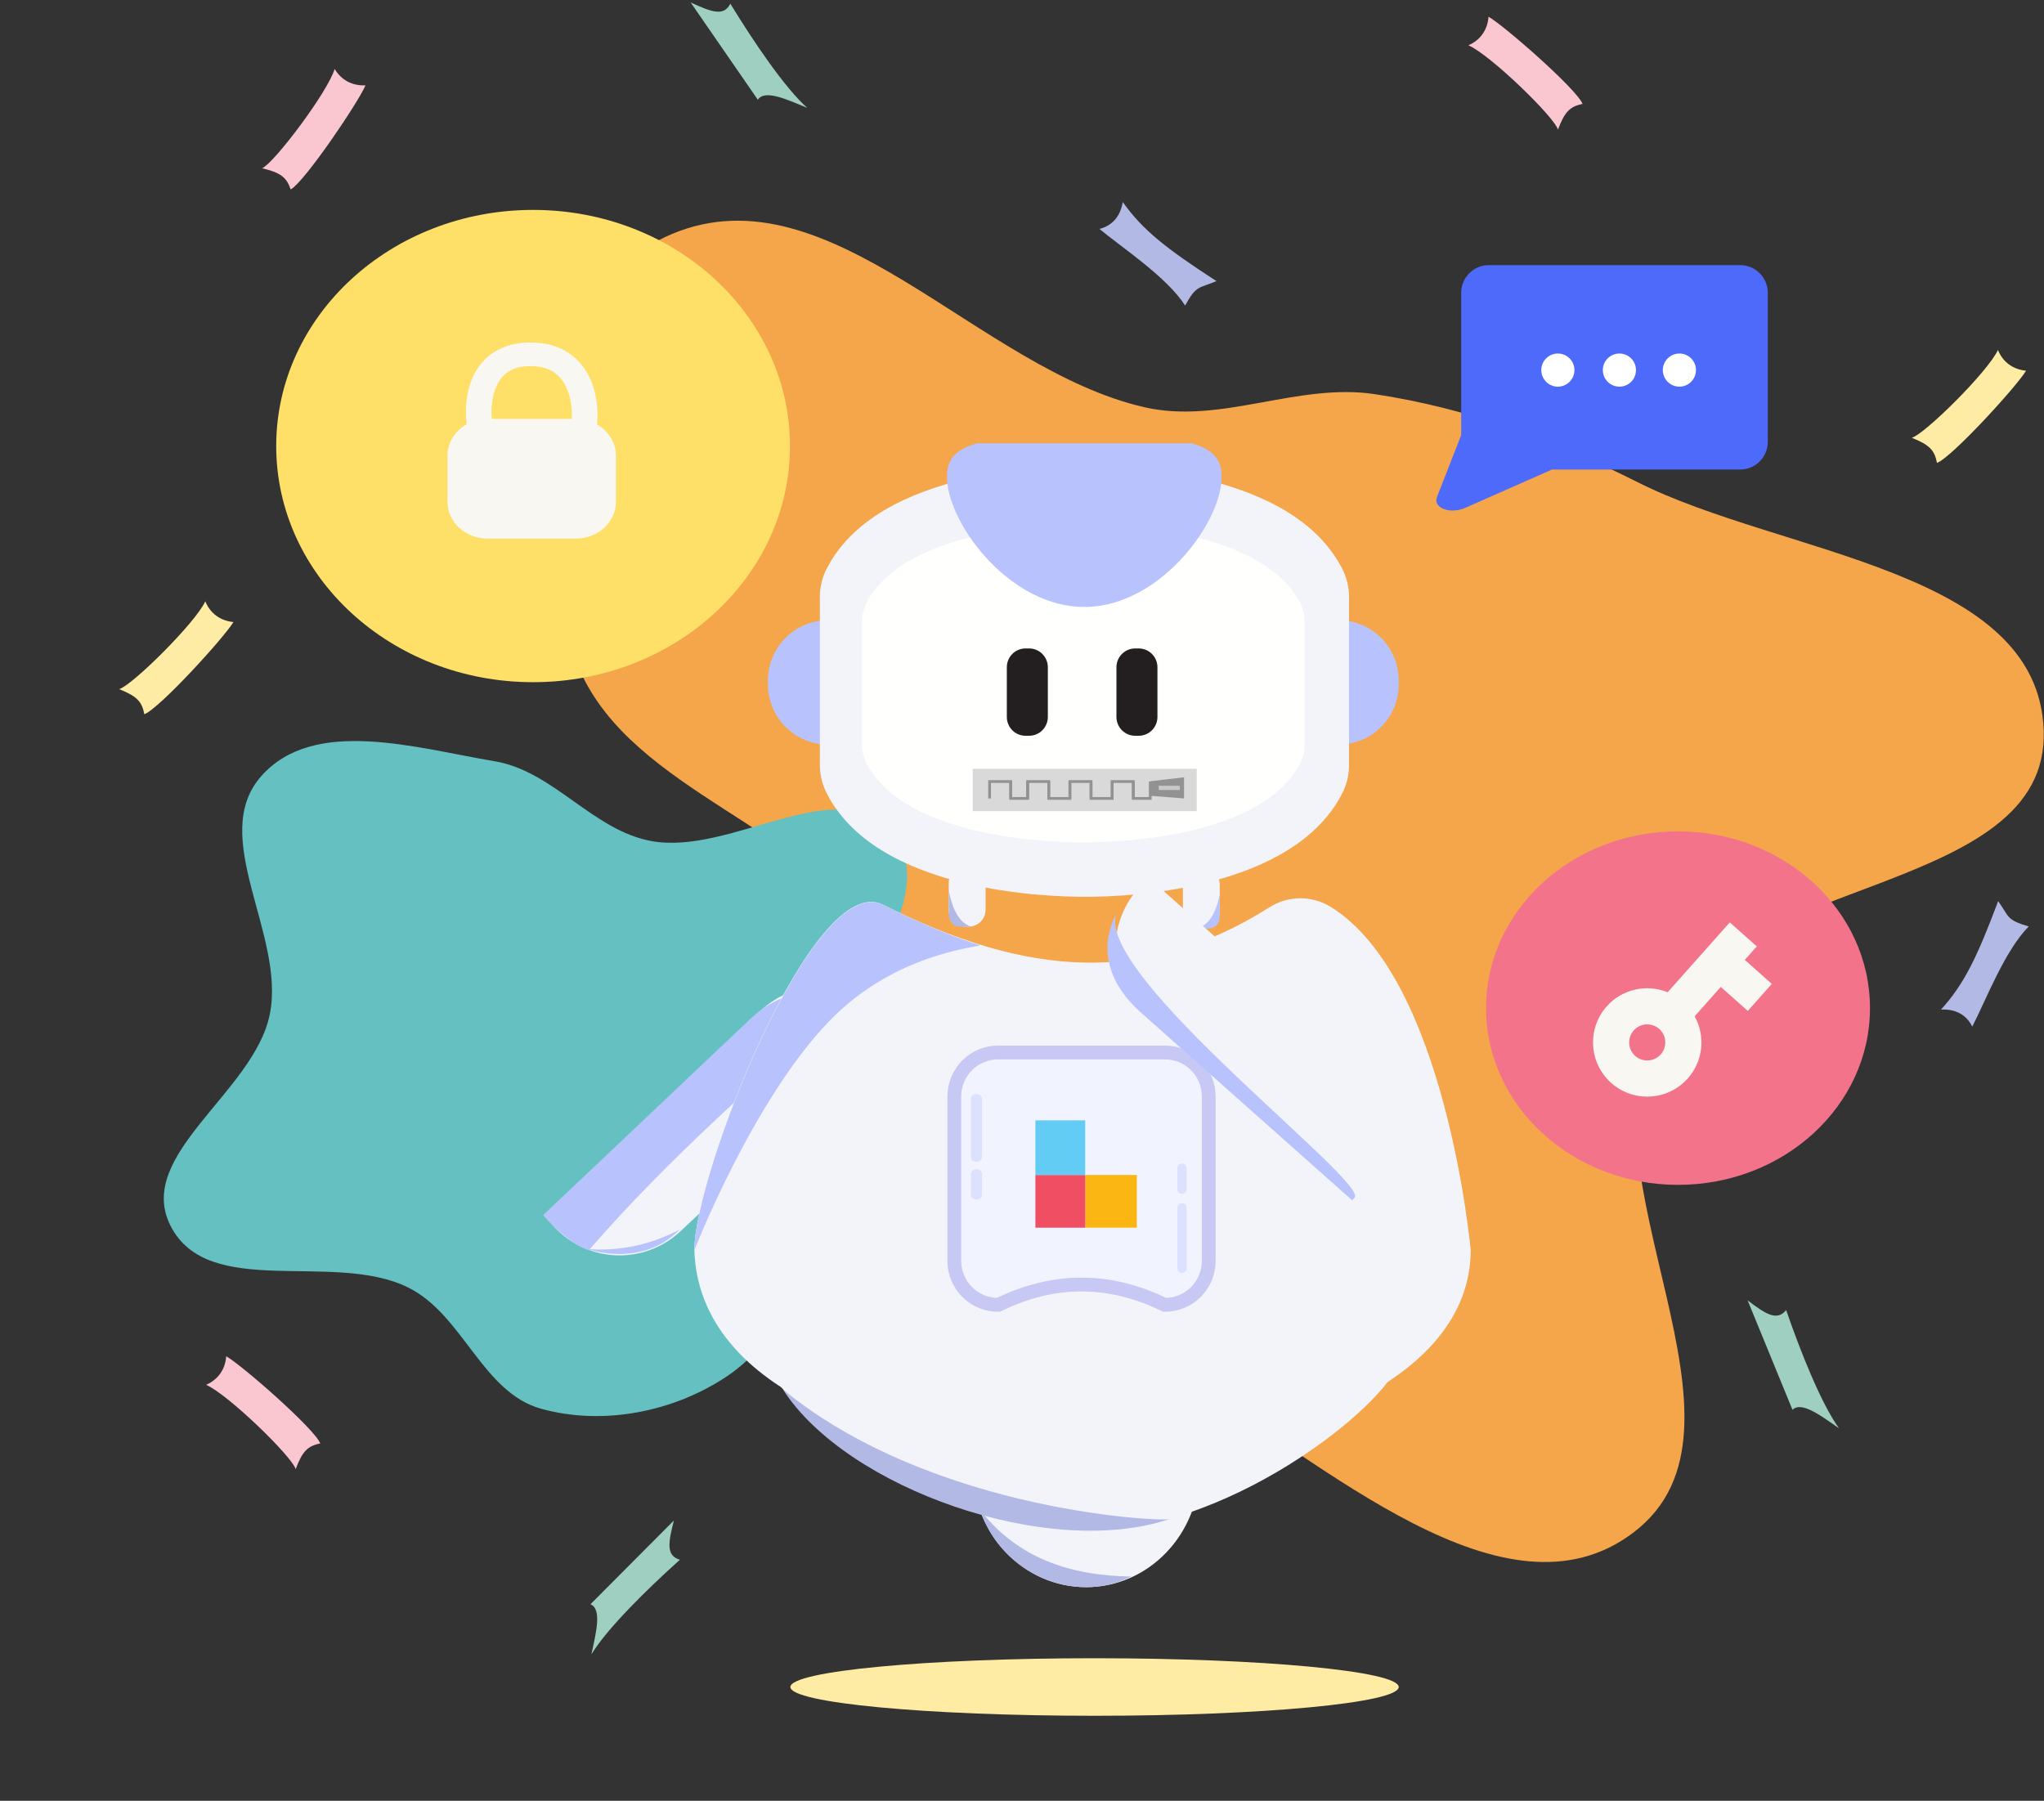 <svg width="740" height="652" viewBox="0 0 740 652" fill="none" xmlns="http://www.w3.org/2000/svg">
<rect x="0" y="0" width="740" height="652" fill="#333333" stroke="none"/>
<path fill-rule="evenodd" clip-rule="evenodd" d="M243.385 84.673C300.585 60.812 353.956 133.672 414.378 147.458C442.094 153.782 469.697 138.448 497.803 142.721C531.543 147.852 562.428 159.259 592.91 174.604C645.285 200.971 738.033 205.988 739.896 264.597C741.798 324.434 626.396 316.895 599.127 370.195C570.485 426.178 641.461 516.81 591.393 554.859C544.945 590.158 479.223 529.31 429.165 499.36C394.652 478.711 373.695 443.931 350.766 410.889C334.315 387.183 332.769 356.574 314.55 334.198C282.951 295.385 220.52 282.184 206.792 234.052C192.442 183.736 195.092 104.818 243.385 84.673Z" fill="#F5A64A"/>
<path fill-rule="evenodd" clip-rule="evenodd" d="M179.046 275.617C200.462 279.192 214.591 300.722 235.964 304.546C265 309.742 303.17 279.049 322.583 301.302C341.308 322.767 309.366 354.984 304.443 383.044C300.987 402.743 304.719 422.648 297.991 441.477C290.371 462.805 282.058 485.634 263.278 498.25C243.954 511.232 218.331 516.296 195.897 510.063C174.556 504.135 167.622 475.969 147.756 466.158C120.632 452.762 75.412 470.815 61.727 443.801C48.722 418.129 91.969 395.486 97.667 367.283C103.486 338.484 75.142 302.909 94.631 280.957C113.747 259.424 150.655 270.879 179.046 275.617Z" fill="#64C0C1"/>
<path d="M396.269 621.228C457.087 621.228 506.389 616.565 506.389 610.813C506.389 605.061 457.087 600.398 396.269 600.398C335.452 600.398 286.149 605.061 286.149 610.813C286.149 616.565 335.452 621.228 396.269 621.228Z" fill="#FEECA4"/>
<path d="M393.228 574.669C415.897 574.669 434.283 555.444 434.283 531.784C434.283 508.123 415.897 488.898 393.228 488.898C370.559 488.898 352.173 508.123 352.173 531.784C352.173 555.444 370.547 574.669 393.228 574.669Z" fill="#F2F4FA"/>
<path d="M492.057 477.27C493.944 477.272 495.811 477.657 497.546 478.402C499.281 479.147 500.849 480.238 502.156 481.608C504.848 484.437 506.352 488.203 506.354 492.121C506.354 504.852 447.863 554.219 394.227 554.219C340.59 554.219 277.414 506.432 277.414 492.121C277.4 488.195 278.901 484.417 281.6 481.583C282.905 480.208 284.472 479.112 286.207 478.36C287.943 477.609 289.81 477.217 291.699 477.209L492.057 477.27Z" fill="#F2F4FA"/>
<path d="M322.24 368.624L324.941 371.76L246.568 445.609C243.372 448.654 239.593 451.012 235.463 452.539C231.333 454.066 226.937 454.73 222.543 454.491C218.149 454.251 213.85 453.113 209.908 451.146C205.965 449.178 202.462 446.423 199.611 443.048L196.91 439.887L275.296 366.038C278.491 362.992 282.269 360.634 286.399 359.107C290.529 357.58 294.925 356.917 299.318 357.158C303.711 357.398 308.009 358.538 311.95 360.507C315.891 362.477 319.393 365.234 322.24 368.611V368.624Z" fill="#F2F4FA"/>
<path d="M308.781 360.71C276.183 389.578 242.247 419.119 213.177 452.68C207.215 450.609 201.143 445.206 196.641 439.962L271.9 368.674C276.76 364.056 282.781 360.861 289.312 359.435C295.794 358.039 302.533 358.48 308.781 360.71Z" fill="#B8C3FD"/>
<path d="M481.665 328.299C478.341 326.264 474.518 325.203 470.627 325.235C466.737 325.268 462.932 326.392 459.641 328.482C414.62 356.872 371.971 353.834 319.625 327.539C294.352 314.833 251.375 425.391 251.375 452.519C254.356 556.068 532.454 549.317 532.454 452.519C532.369 452.507 523.62 354.03 481.665 328.299Z" fill="#F2F4FA"/>
<path d="M421.665 472.445C401.587 462.642 381.51 462.642 361.433 472.445C357.24 472.477 353.205 470.832 350.216 467.87C347.227 464.909 345.529 460.873 345.493 456.651V396.918C345.504 394.823 345.926 392.751 346.733 390.82C347.541 388.889 348.719 387.138 350.199 385.666C351.68 384.195 353.434 383.032 355.362 382.244C357.29 381.456 359.353 381.059 361.433 381.075H421.665C425.858 381.042 429.892 382.687 432.881 385.649C435.87 388.611 437.569 392.646 437.605 396.869V456.602C437.593 458.697 437.172 460.769 436.365 462.699C435.557 464.63 434.379 466.381 432.898 467.853C431.418 469.325 429.663 470.488 427.736 471.276C425.808 472.064 423.745 472.461 421.665 472.445Z" fill="#F1F3FF" stroke="#C7C9F4" stroke-width="5" stroke-miterlimit="10"/>
<path d="M353.718 396.107H353.28C353.048 396.106 352.818 396.15 352.604 396.238C352.389 396.326 352.194 396.455 352.029 396.619C351.864 396.783 351.733 396.978 351.642 397.193C351.552 397.408 351.505 397.639 351.503 397.872V418.886C351.503 419.119 351.549 419.351 351.639 419.567C351.729 419.782 351.86 419.978 352.025 420.142C352.19 420.306 352.387 420.436 352.602 420.523C352.817 420.61 353.048 420.653 353.28 420.65H353.718C353.951 420.653 354.182 420.61 354.398 420.523C354.614 420.436 354.811 420.307 354.977 420.143C355.143 419.979 355.276 419.783 355.367 419.568C355.458 419.352 355.505 419.12 355.507 418.886V397.872C355.5 397.4 355.309 396.949 354.974 396.618C354.638 396.288 354.187 396.104 353.718 396.107Z" fill="#DCE1FE"/>
<path d="M353.718 423.371H353.28C352.809 423.371 352.357 423.56 352.024 423.895C351.691 424.231 351.503 424.686 351.503 425.16V432.512C351.503 432.746 351.549 432.978 351.639 433.195C351.728 433.411 351.859 433.607 352.024 433.772C352.19 433.938 352.386 434.068 352.601 434.157C352.817 434.245 353.047 434.29 353.28 434.289H353.718C354.185 434.292 354.635 434.11 354.969 433.782C355.304 433.454 355.497 433.007 355.507 432.536V425.185C355.51 424.947 355.466 424.71 355.377 424.49C355.289 424.269 355.157 424.068 354.991 423.899C354.824 423.73 354.626 423.597 354.407 423.506C354.189 423.415 353.954 423.369 353.718 423.371Z" fill="#DCE1FE"/>
<path d="M428.115 435.646H427.738C427.306 435.693 426.909 435.907 426.632 436.244C426.355 436.58 426.219 437.012 426.253 437.448V459.05C426.219 459.485 426.355 459.917 426.632 460.254C426.909 460.59 427.306 460.804 427.738 460.851H428.115C428.546 460.804 428.943 460.59 429.22 460.254C429.497 459.917 429.633 459.485 429.599 459.05V437.435C429.63 437.002 429.493 436.573 429.216 436.239C428.939 435.905 428.544 435.693 428.115 435.646Z" fill="#DCE1FE"/>
<path d="M428.115 421.322H427.738C427.307 421.366 426.911 421.577 426.633 421.912C426.356 422.246 426.219 422.677 426.253 423.111V430.463C426.219 430.896 426.356 431.325 426.634 431.658C426.912 431.99 427.308 432.199 427.738 432.24H428.115C428.544 432.199 428.941 431.99 429.219 431.658C429.496 431.325 429.633 430.896 429.599 430.463V423.111C429.633 422.677 429.497 422.246 429.219 421.912C428.942 421.577 428.545 421.366 428.115 421.322Z" fill="#DCE1FE"/>
<path d="M251.375 452.679C251.375 425.539 294.425 314.895 319.722 327.613C332.827 334.34 348.828 340.663 354.668 342.133C357.418 342.832 325.222 343.738 300.217 369.702C272.413 398.533 251.375 452.679 251.375 452.679Z" fill="#B8C3FD"/>
<path d="M354.838 546.732C362.382 569.731 388.909 581.212 409.594 570.809C387.57 570.528 368.479 564.242 354.838 546.732Z" fill="#B1B9E4"/>
<path d="M423.647 549.918C379.709 564.878 306.482 538.89 283.472 503.111C338.569 548.227 424.146 551.216 423.647 549.918Z" fill="#B1B9E4"/>
<path d="M212.655 452.237C212.655 452.237 232.258 459.405 246.032 445.18C235.797 450.674 224.22 453.122 212.655 452.237Z" fill="#B8C3FD"/>
<path d="M411.576 425.416H392.886V444.506H411.576V425.416Z" fill="#FCB614"/>
<path d="M392.886 425.416H374.854V444.506H392.886V425.416Z" fill="#EF4E63"/>
<path d="M392.886 405.65H374.854V425.414H392.886V405.65Z" fill="#63CCF5"/>
<path d="M350.883 313.682H349.423C347.816 313.717 346.288 314.392 345.173 315.558C344.058 316.724 343.447 318.287 343.473 319.906V329.28C343.45 330.896 344.063 332.456 345.177 333.62C346.292 334.784 347.818 335.456 349.423 335.492H350.871C352.476 335.456 354.002 334.784 355.117 333.62C356.231 332.456 356.844 330.896 356.821 329.28V319.906C356.847 318.29 356.238 316.728 355.126 315.562C354.013 314.396 352.488 313.72 350.883 313.682Z" fill="#F2F4FA"/>
<path d="M435.657 314.33H434.209C432.604 314.365 431.078 315.038 429.963 316.202C428.849 317.366 428.236 318.926 428.259 320.542V329.928C428.236 331.545 428.849 333.105 429.963 334.268C431.078 335.432 432.604 336.105 434.209 336.14H435.657C437.262 336.105 438.788 335.432 439.903 334.268C441.017 333.105 441.63 331.545 441.607 329.928V320.542C441.63 318.926 441.017 317.366 439.903 316.202C438.788 315.038 437.262 314.365 435.657 314.33Z" fill="#F2F4FA"/>
<path d="M441.592 323.877V331.707C441.63 332.291 441.555 332.878 441.373 333.434C441.182 333.98 440.889 334.483 440.509 334.917C440.141 335.326 439.688 335.648 439.183 335.86C438.693 336.076 438.158 336.169 437.625 336.13H433.598C437.698 334.843 440.229 330.506 441.592 323.877Z" fill="#B8C3FD"/>
<path d="M343.494 322.516V330.835C343.459 331.439 343.529 332.045 343.701 332.624C343.88 333.191 344.169 333.716 344.553 334.168C344.915 334.605 345.368 334.956 345.879 335.197C346.373 335.431 346.916 335.54 347.461 335.516H351.501C347.425 334.131 344.845 329.475 343.494 322.516Z" fill="#B1B9E4"/>
<path d="M299.923 224.579H484.487C487.342 224.552 490.175 225.092 492.822 226.169C495.469 227.246 497.88 228.839 499.914 230.856C501.949 232.873 503.569 235.275 504.68 237.924C505.791 240.573 506.372 243.416 506.389 246.291V247.909C506.365 250.78 505.78 253.618 504.666 256.261C503.552 258.904 501.931 261.3 499.897 263.312C497.863 265.324 495.455 266.912 492.811 267.986C490.167 269.061 487.338 269.599 484.487 269.572H299.923C297.071 269.599 294.242 269.06 291.597 267.985C288.952 266.91 286.543 265.321 284.509 263.308C282.474 261.294 280.854 258.897 279.741 256.253C278.628 253.608 278.043 250.769 278.021 247.896V246.291C278.038 243.416 278.619 240.573 279.73 237.924C280.842 235.275 282.461 232.873 284.496 230.856C286.531 228.839 288.941 227.246 291.588 226.169C294.236 225.092 297.068 224.552 299.923 224.579Z" fill="#B8C3FD"/>
<path d="M393.228 324.709C380.682 324.709 316.569 323.484 298.78 286.161C297.396 283.047 296.726 279.659 296.821 276.249V216.883C296.726 213.473 297.396 210.084 298.78 206.97C317.032 168.631 384.6 168.717 392.802 168.717C401.222 168.717 468.243 168.815 486.434 206.97C487.824 210.083 488.494 213.472 488.393 216.883V276.322C488.494 279.733 487.824 283.122 486.434 286.235C469.083 322.552 407.744 324.709 393.228 324.709Z" fill="#F2F4FA"/>
<path d="M392.73 304.995C382.241 304.995 328.605 304.101 313.748 276.544C312.606 274.268 312.045 271.741 312.118 269.192V225.461C312.047 222.912 312.608 220.386 313.748 218.109C329.043 189.817 385.539 189.928 392.377 189.928C399.216 189.928 455.468 189.989 470.678 218.109C471.823 220.384 472.384 222.912 472.309 225.461V269.18C472.386 271.729 471.825 274.257 470.678 276.531C456.211 303.365 404.923 304.97 392.73 304.995Z" fill="#FFFFFD"/>
<path d="M441.134 167.075C439.357 163.485 435.403 161.586 431.326 160.52H353.78C349.692 161.586 345.737 163.485 343.961 167.075C337.171 180.774 361.677 219.762 392.547 219.762C423.417 219.762 447.984 180.774 441.134 167.075Z" fill="#B8C3FD"/>
<path d="M371.324 234.783H372.541C373.429 234.777 374.31 234.947 375.133 235.283C375.957 235.62 376.706 236.116 377.339 236.744C377.971 237.372 378.475 238.12 378.821 238.944C379.167 239.768 379.348 240.652 379.355 241.547V259.645C379.338 261.449 378.612 263.174 377.334 264.44C376.057 265.705 374.333 266.409 372.541 266.396H371.324C370.436 266.404 369.555 266.236 368.732 265.901C367.909 265.566 367.159 265.07 366.526 264.443C365.893 263.816 365.39 263.07 365.044 262.246C364.697 261.423 364.516 260.539 364.51 259.645V241.547C364.515 240.652 364.695 239.767 365.04 238.942C365.385 238.117 365.889 237.369 366.522 236.741C367.155 236.112 367.905 235.616 368.729 235.28C369.553 234.944 370.435 234.775 371.324 234.783Z" fill="#231F20"/>
<path d="M411.004 234.783H412.221C413.11 234.777 413.991 234.947 414.814 235.283C415.637 235.62 416.387 236.116 417.019 236.744C417.652 237.372 418.156 238.12 418.502 238.944C418.848 239.768 419.029 240.652 419.035 241.547V259.645C419.019 261.449 418.293 263.174 417.015 264.44C415.738 265.705 414.013 266.409 412.221 266.396H411.004C409.212 266.409 407.488 265.705 406.211 264.44C404.933 263.174 404.207 261.449 404.19 259.645V241.547C404.197 240.652 404.378 239.768 404.724 238.944C405.07 238.12 405.574 237.372 406.206 236.744C406.839 236.116 407.588 235.62 408.412 235.283C409.235 234.947 410.116 234.777 411.004 234.783Z" fill="#231F20"/>
<path d="M412.992 320.748L415.853 317.8L497.132 390.034C500.468 392.965 503.18 396.528 505.11 400.514C507.039 404.499 508.147 408.827 508.368 413.241C508.562 417.62 507.856 421.992 506.293 426.088C504.731 430.184 502.343 433.92 499.278 437.067L496.416 440.015L415.137 367.782C411.802 364.851 409.09 361.287 407.16 357.301C405.23 353.316 404.123 348.988 403.902 344.574C403.708 340.195 404.413 335.824 405.976 331.727C407.539 327.631 409.926 323.895 412.992 320.748Z" fill="#F2F4FA"/>
<path d="M404.067 331.06C397.441 343.796 401.825 356.649 412.832 366.423L489.531 434.591L490.396 433.662C495.632 427.885 396.988 353.69 404.067 331.06Z" fill="#B8C3FD"/>
<path d="M433.263 278.377H352.137V293.684H433.263V278.377Z" fill="#D9D9D9"/>
<path d="M365.913 282.969V289.091H372.036V282.969" stroke="#929292"/>
<path d="M379.689 282.969V289.091H387.343V282.969" stroke="#929292"/>
<path d="M394.996 282.969V289.091H402.649V282.969" stroke="#929292"/>
<path d="M410.303 282.969V289.091H416.425V282.969" stroke="#929292"/>
<path d="M379.689 289.092V282.969H372.036V289.092" stroke="#929292"/>
<path d="M365.913 289.092V282.969H358.26V289.092" stroke="#929292"/>
<path d="M394.996 289.092V282.969H387.343V289.092" stroke="#929292"/>
<path d="M410.303 289.092V282.969H402.649V289.092" stroke="#929292"/>
<path d="M416.425 282.873L428.671 281.438V289.091L416.425 288.134V282.873Z" fill="#929292"/>
<rect x="419.487" y="284.5" width="7.653" height="1.531" fill="#C8C8C8"/>
<path d="M286 161.5C286 208.72 244.362 247 193 247C141.638 247 100 208.72 100 161.5C100 114.28 141.638 76 193 76C244.362 76 286 114.28 286 161.5Z" fill="#FEDF68"/>
<path d="M677 365C677 400.346 645.884 429 607.5 429C569.116 429 538 400.346 538 365C538 329.654 569.116 301 607.5 301C645.884 301 677 329.654 677 365Z" fill="#F3748A"/>
<path fill-rule="evenodd" clip-rule="evenodd" d="M178.071 151.677C177.71 148.054 178.048 143.32 179.886 139.497C180.887 137.414 182.27 135.728 184.1 134.555C185.902 133.399 188.427 132.552 192.081 132.552C195.733 132.552 198.322 133.399 200.215 134.583C202.137 135.785 203.611 137.507 204.706 139.613C206.682 143.412 207.214 148.081 207.02 151.677H178.071ZM168.977 153.609C168.336 148.905 168.531 142.025 171.414 136.029C172.946 132.842 175.3 129.783 178.812 127.532C182.352 125.261 186.776 124 192.081 124C197.388 124 201.831 125.262 205.415 127.504C208.969 129.727 211.417 132.749 213.062 135.913C216.212 141.972 216.647 148.961 216.152 153.682C220.263 156.039 223 160.244 223 165.04V181.637C223 189.017 216.517 195 208.519 195H176.481C168.483 195 162 189.017 162 181.637V165.04C162 160.195 164.794 155.952 168.977 153.609Z" fill="#F9F7F2"/>
<g clip-path="url(#clip0)">
<path d="M603.747 359.269C596.268 356.21 587.36 358.009 581.688 364.39C574.494 372.483 575.225 384.907 583.318 392.101C591.411 399.295 603.834 398.564 611.028 390.471C616.7 384.089 617.442 375.032 613.527 367.963L622.981 357.327L632.762 366.02L641.455 356.24L631.675 347.547L636.022 342.657L626.242 333.963L603.747 359.269ZM601.248 381.777C598.857 384.467 594.701 384.711 592.011 382.321C589.322 379.93 589.077 375.773 591.468 373.084C593.858 370.394 598.015 370.15 600.705 372.54C603.394 374.931 603.639 379.088 601.248 381.777Z" fill="#F9F7F2"/>
</g>
<path fill-rule="evenodd" clip-rule="evenodd" d="M630 96C635.523 96 640 100.477 640 106V160C640 165.523 635.523 170 630 170H561.888L530.467 183.885C524.978 186.31 518.694 183.891 520.237 179.946L529 157.555V106C529 100.477 533.477 96 539 96H630Z" fill="#4E6AFA"/>
<circle cx="564" cy="134" r="6" fill="white"/>
<circle cx="608" cy="134" r="6" fill="white"/>
<circle cx="586.286" cy="134" r="6" fill="white"/>
<path d="M646.645 474.347C643.301 478.452 639.319 475.821 632.703 470.837L648.944 510.453C652.174 507.193 659.355 512.667 665.79 517.157C659.317 508.17 651.943 489.642 646.645 474.347Z" fill="#9ECFC0"/>
<path d="M264.409 1.338C262.019 6.063 257.567 4.343 250.039 0.887L274.366 36.12C276.826 32.245 285.01 36.059 292.255 39.071C284.013 31.675 272.851 15.149 264.409 1.338Z" fill="#9ECFC0"/>
<path d="M246.146 564.737C241.066 563.247 241.946 558.556 243.974 550.525L213.758 580.859C218.016 582.572 215.755 591.314 214.112 598.986C219.885 589.536 234.104 575.552 246.146 564.737Z" fill="#9ECFC0"/>
<path d="M81.903 491.055C81.55 495.822 78.937 499.531 74.618 501.398C82.541 504.845 105.74 527.376 107.044 531.923C109.513 525.338 111.416 523.584 115.942 522.61C113.845 517.291 87.723 494.407 81.903 491.055Z" fill="#FAC7D0"/>
<path d="M538.903 6.055C538.55 10.822 535.937 14.531 531.618 16.398C539.541 19.845 562.74 42.376 564.044 46.923C566.513 40.338 568.416 38.584 572.942 37.61C570.845 32.291 544.723 9.407 538.903 6.055Z" fill="#FAC7D0"/>
<path d="M132.322 30.894C127.548 31.136 123.543 29.005 121.154 24.951C118.719 33.242 99.248 59.062 94.898 60.922C101.739 62.552 103.716 64.223 105.245 68.593C110.262 65.85 129.719 37.085 132.322 30.894Z" fill="#FAC7D0"/>
<path d="M734.487 335.442C726.204 333.033 727.432 331.882 723.407 326.26C715.827 346.469 711.128 356.267 702.717 365.527C709.52 365.209 712.648 368.87 714.029 371.706C718.937 362.214 725.8 344.135 734.487 335.442Z" fill="#B1B9E4"/>
<path d="M429.061 110.638C433.189 103.064 434.051 104.511 440.405 101.784C422.291 90.048 413.728 83.357 406.487 73.156C405.339 79.869 401.093 82.14 398.027 82.881C406.245 89.709 422.432 100.289 429.061 110.638Z" fill="#B1B9E4"/>
<path d="M84.514 225.222C79.755 224.77 76.101 222.081 74.325 217.723C70.714 225.574 47.706 248.3 43.133 249.51C49.666 252.114 51.38 254.054 52.26 258.599C57.621 256.613 81.041 230.971 84.514 225.222Z" fill="#FEECA4"/>
<path d="M733.514 134.222C728.755 133.77 725.101 131.081 723.325 126.723C719.714 134.574 696.706 157.3 692.133 158.51C698.666 161.114 700.38 163.054 701.259 167.599C706.621 165.613 730.041 139.971 733.514 134.222Z" fill="#FEECA4"/>
<defs>
<clipPath id="clip0">
<rect width="78.512" height="78.512" fill="white" transform="translate(551.804 368.465) rotate(-48.367)"/>
</clipPath>
</defs>
</svg>
